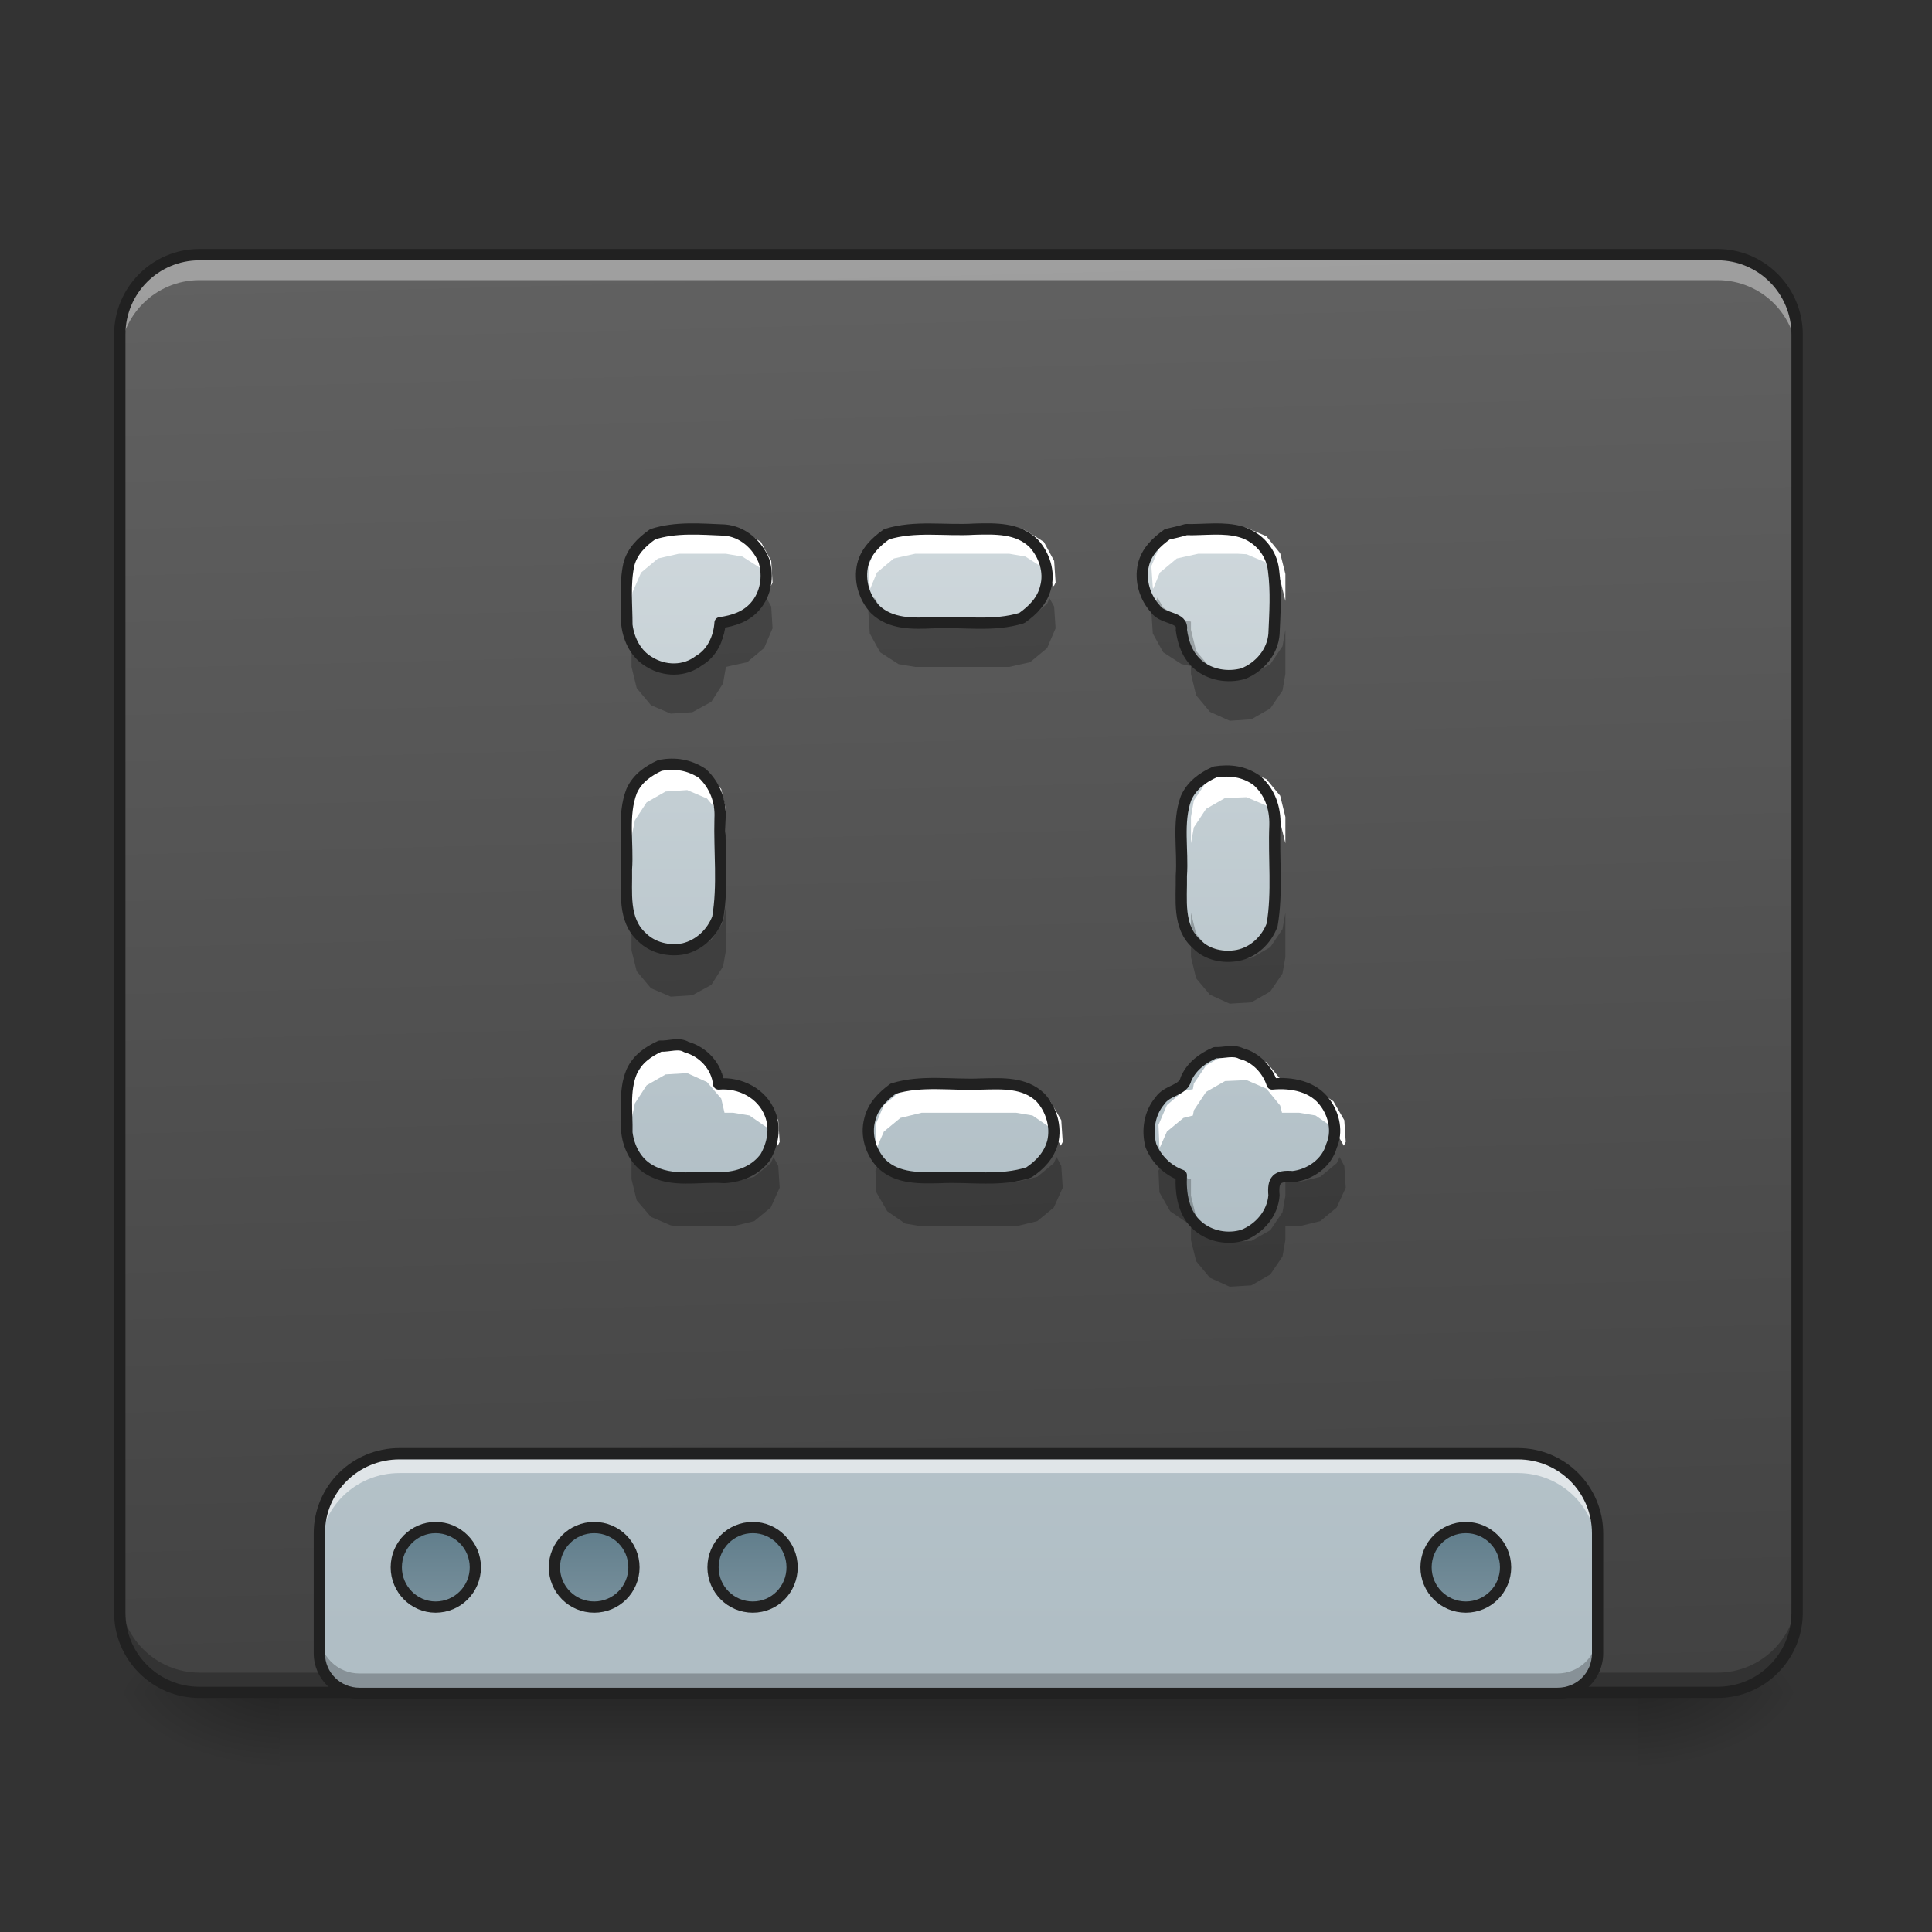 <?xml version="1.0" encoding="UTF-8"?>
<svg xmlns="http://www.w3.org/2000/svg" xmlns:xlink="http://www.w3.org/1999/xlink" width="16px" height="16px" viewBox="0 0 16 16" version="1.1">
<rect x="0" y="0" width="16" height="16" fill="#333333" stroke="none"/>
<defs>
<linearGradient id="linear0" gradientUnits="userSpaceOnUse" x1="254" y1="233.5" x2="254" y2="254.667" gradientTransform="matrix(0.031,0,0,0.031,-0,6.719)">
<stop offset="0" style="stop-color:rgb(0%,0%,0%);stop-opacity:0.275;"/>
<stop offset="1" style="stop-color:rgb(0%,0%,0%);stop-opacity:0;"/>
</linearGradient>
<radialGradient id="radial0" gradientUnits="userSpaceOnUse" cx="450.909" cy="189.579" fx="450.909" fy="189.579" r="21.167" gradientTransform="matrix(0,-0.039,-0.07,-0,26.727,31.798)">
<stop offset="0" style="stop-color:rgb(0%,0%,0%);stop-opacity:0.314;"/>
<stop offset="0.222" style="stop-color:rgb(0%,0%,0%);stop-opacity:0.275;"/>
<stop offset="1" style="stop-color:rgb(0%,0%,0%);stop-opacity:0;"/>
</radialGradient>
<radialGradient id="radial1" gradientUnits="userSpaceOnUse" cx="450.909" cy="189.579" fx="450.909" fy="189.579" r="21.167" gradientTransform="matrix(-0,0.039,0.07,0,-10.85,-3.764)">
<stop offset="0" style="stop-color:rgb(0%,0%,0%);stop-opacity:0.314;"/>
<stop offset="0.222" style="stop-color:rgb(0%,0%,0%);stop-opacity:0.275;"/>
<stop offset="1" style="stop-color:rgb(0%,0%,0%);stop-opacity:0;"/>
</radialGradient>
<radialGradient id="radial2" gradientUnits="userSpaceOnUse" cx="450.909" cy="189.579" fx="450.909" fy="189.579" r="21.167" gradientTransform="matrix(-0,-0.039,0.07,-0,-10.85,31.798)">
<stop offset="0" style="stop-color:rgb(0%,0%,0%);stop-opacity:0.314;"/>
<stop offset="0.222" style="stop-color:rgb(0%,0%,0%);stop-opacity:0.275;"/>
<stop offset="1" style="stop-color:rgb(0%,0%,0%);stop-opacity:0;"/>
</radialGradient>
<radialGradient id="radial3" gradientUnits="userSpaceOnUse" cx="450.909" cy="189.579" fx="450.909" fy="189.579" r="21.167" gradientTransform="matrix(0,0.039,-0.07,0,26.727,-3.764)">
<stop offset="0" style="stop-color:rgb(0%,0%,0%);stop-opacity:0.314;"/>
<stop offset="0.222" style="stop-color:rgb(0%,0%,0%);stop-opacity:0.275;"/>
<stop offset="1" style="stop-color:rgb(0%,0%,0%);stop-opacity:0;"/>
</radialGradient>
<linearGradient id="linear1" gradientUnits="userSpaceOnUse" x1="306.917" y1="-25.792" x2="305.955" y2="-135.329" gradientTransform="matrix(0.038,0,0,0.109,-2.927,16.821)">
<stop offset="0" style="stop-color:rgb(25.882%,25.882%,25.882%);stop-opacity:1;"/>
<stop offset="1" style="stop-color:rgb(38.039%,38.039%,38.039%);stop-opacity:1;"/>
</linearGradient>
<linearGradient id="linear2" gradientUnits="userSpaceOnUse" x1="1120" y1="1695.118" x2="1120" y2="255.118" gradientTransform="matrix(0.008,0,0,0.008,0,0.007)">
<stop offset="0" style="stop-color:rgb(69.02%,74.51%,77.255%);stop-opacity:1;"/>
<stop offset="1" style="stop-color:rgb(81.176%,84.706%,86.275%);stop-opacity:1;"/>
</linearGradient>
<linearGradient id="linear3" gradientUnits="userSpaceOnUse" x1="444.5" y1="185.875" x2="444.5" y2="148.833" gradientTransform="matrix(0.5,0,0,0.571,-105.833,106.338)">
<stop offset="0" style="stop-color:rgb(47.059%,56.471%,61.176%);stop-opacity:1;"/>
<stop offset="1" style="stop-color:rgb(37.647%,49.02%,54.51%);stop-opacity:1;"/>
</linearGradient>
<linearGradient id="linear4" gradientUnits="userSpaceOnUse" x1="444.5" y1="185.875" x2="444.5" y2="148.833" gradientTransform="matrix(0.5,0,0,0.571,-63.5,106.338)">
<stop offset="0" style="stop-color:rgb(47.059%,56.471%,61.176%);stop-opacity:1;"/>
<stop offset="1" style="stop-color:rgb(37.647%,49.02%,54.51%);stop-opacity:1;"/>
</linearGradient>
<linearGradient id="linear5" gradientUnits="userSpaceOnUse" x1="444.5" y1="185.875" x2="444.5" y2="148.833" gradientTransform="matrix(0.5,0,0,0.571,-21.167,106.338)">
<stop offset="0" style="stop-color:rgb(47.059%,56.471%,61.176%);stop-opacity:1;"/>
<stop offset="1" style="stop-color:rgb(37.647%,49.02%,54.51%);stop-opacity:1;"/>
</linearGradient>
<linearGradient id="linear6" gradientUnits="userSpaceOnUse" x1="444.5" y1="185.875" x2="444.5" y2="148.833" gradientTransform="matrix(0.5,0,0,0.571,169.333,106.338)">
<stop offset="0" style="stop-color:rgb(47.059%,56.471%,61.176%);stop-opacity:1;"/>
<stop offset="1" style="stop-color:rgb(37.647%,49.02%,54.51%);stop-opacity:1;"/>
</linearGradient>
<linearGradient id="linear7" gradientUnits="userSpaceOnUse" x1="254" y1="117.083" x2="254" y2="-78.708" >
<stop offset="0" style="stop-color:rgb(69.02%,74.51%,77.255%);stop-opacity:1;"/>
<stop offset="1" style="stop-color:rgb(81.176%,84.706%,86.275%);stop-opacity:1;"/>
</linearGradient>
</defs>
<g id="surface1">
<path style=" stroke:none;fill-rule:nonzero;fill:url(#linear0);" d="M 2.316 14.016 L 13.562 14.016 L 13.562 14.68 L 2.316 14.68 Z M 2.316 14.016 "/>
<path style=" stroke:none;fill-rule:nonzero;fill:url(#radial0);" d="M 13.562 14.016 L 14.883 14.016 L 14.883 13.355 L 13.562 13.355 Z M 13.562 14.016 "/>
<path style=" stroke:none;fill-rule:nonzero;fill:url(#radial1);" d="M 2.316 14.016 L 0.992 14.016 L 0.992 14.68 L 2.316 14.68 Z M 2.316 14.016 "/>
<path style=" stroke:none;fill-rule:nonzero;fill:url(#radial2);" d="M 2.316 14.016 L 0.992 14.016 L 0.992 13.355 L 2.316 13.355 Z M 2.316 14.016 "/>
<path style=" stroke:none;fill-rule:nonzero;fill:url(#radial3);" d="M 13.562 14.016 L 14.883 14.016 L 14.883 14.68 L 13.562 14.68 Z M 13.562 14.016 "/>
<path style=" stroke:none;fill-rule:nonzero;fill:url(#linear1);" d="M 1.652 2.109 L 14.223 2.109 C 14.59 2.109 14.883 2.406 14.883 2.77 L 14.883 13.355 C 14.883 13.723 14.59 14.016 14.223 14.016 L 1.652 14.016 C 1.289 14.016 0.992 13.723 0.992 13.355 L 0.992 2.77 C 0.992 2.406 1.289 2.109 1.652 2.109 Z M 1.652 2.109 "/>
<path style=" stroke:none;fill-rule:nonzero;fill:rgb(0%,0%,0%);fill-opacity:0.235;" d="M 1.652 14.023 C 1.289 14.023 0.992 13.727 0.992 13.363 L 0.992 13.191 C 0.992 13.555 1.289 13.852 1.652 13.852 L 14.223 13.852 C 14.59 13.852 14.883 13.555 14.883 13.191 L 14.883 13.363 C 14.883 13.727 14.59 14.023 14.223 14.023 Z M 1.652 14.023 "/>
<path style=" stroke:none;fill-rule:nonzero;fill:rgb(100%,100%,100%);fill-opacity:0.392;" d="M 1.652 2.148 C 1.289 2.148 0.992 2.441 0.992 2.809 L 0.992 2.98 C 0.992 2.613 1.289 2.32 1.652 2.32 L 14.223 2.32 C 14.59 2.32 14.883 2.613 14.883 2.98 L 14.883 2.809 C 14.883 2.441 14.59 2.148 14.223 2.148 Z M 1.652 2.148 "/>
<path style=" stroke:none;fill-rule:nonzero;fill:rgb(12.941%,12.941%,12.941%);fill-opacity:1;" d="M 1.652 2.062 C 1.262 2.062 0.945 2.379 0.945 2.77 L 0.945 13.355 C 0.945 13.746 1.262 14.062 1.652 14.062 L 14.223 14.062 C 14.613 14.062 14.93 13.746 14.93 13.355 L 14.93 2.77 C 14.93 2.379 14.613 2.062 14.223 2.062 Z M 1.652 2.156 L 14.223 2.156 C 14.562 2.156 14.836 2.43 14.836 2.77 L 14.836 13.355 C 14.836 13.695 14.562 13.969 14.223 13.969 L 1.652 13.969 C 1.312 13.969 1.039 13.695 1.039 13.355 L 1.039 2.77 C 1.039 2.43 1.312 2.156 1.652 2.156 Z M 1.652 2.156 "/>
<path style=" stroke:none;fill-rule:nonzero;fill:url(#linear2);" d="M 3.309 12.039 C 2.941 12.039 2.645 12.336 2.645 12.699 L 2.645 13.691 C 2.645 13.875 2.793 14.023 2.977 14.023 L 12.898 14.023 C 13.082 14.023 13.23 13.875 13.23 13.691 L 13.23 12.699 C 13.23 12.336 12.934 12.039 12.57 12.039 Z M 3.309 12.039 "/>
<path style="fill-rule:nonzero;fill:url(#linear3);stroke-width:3;stroke-linecap:round;stroke-linejoin:miter;stroke:rgb(12.941%,12.941%,12.941%);stroke-opacity:1;stroke-miterlimit:4;" d="M 116.364 191.336 C 122.238 191.336 126.988 196.086 126.988 201.96 C 126.988 207.835 122.238 212.584 116.364 212.584 C 110.614 212.584 105.865 207.835 105.865 201.96 C 105.865 196.086 110.614 191.336 116.364 191.336 Z M 116.364 191.336 " transform="matrix(0.031,0,0,0.031,0,6.719)"/>
<path style="fill-rule:nonzero;fill:url(#linear4);stroke-width:3;stroke-linecap:round;stroke-linejoin:miter;stroke:rgb(12.941%,12.941%,12.941%);stroke-opacity:1;stroke-miterlimit:4;" d="M 158.735 191.336 C 164.609 191.336 169.359 196.086 169.359 201.96 C 169.359 207.835 164.609 212.584 158.735 212.584 C 152.86 212.584 148.111 207.835 148.111 201.96 C 148.111 196.086 152.86 191.336 158.735 191.336 Z M 158.735 191.336 " transform="matrix(0.031,0,0,0.031,0,6.719)"/>
<path style="fill-rule:nonzero;fill:url(#linear5);stroke-width:3;stroke-linecap:round;stroke-linejoin:miter;stroke:rgb(12.941%,12.941%,12.941%);stroke-opacity:1;stroke-miterlimit:4;" d="M 201.106 191.336 C 206.98 191.336 211.605 196.086 211.605 201.96 C 211.605 207.835 206.98 212.584 201.106 212.584 C 195.231 212.584 190.482 207.835 190.482 201.96 C 190.482 196.086 195.231 191.336 201.106 191.336 Z M 201.106 191.336 " transform="matrix(0.031,0,0,0.031,0,6.719)"/>
<path style="fill-rule:nonzero;fill:url(#linear6);stroke-width:3;stroke-linecap:round;stroke-linejoin:miter;stroke:rgb(12.941%,12.941%,12.941%);stroke-opacity:1;stroke-miterlimit:4;" d="M 391.588 191.336 C 397.462 191.336 402.212 196.086 402.212 201.96 C 402.212 207.835 397.462 212.584 391.588 212.584 C 385.713 212.584 380.964 207.835 380.964 201.96 C 380.964 196.086 385.713 191.336 391.588 191.336 Z M 391.588 191.336 " transform="matrix(0.031,0,0,0.031,0,6.719)"/>
<path style=" stroke:none;fill-rule:nonzero;fill:rgb(100%,100%,100%);fill-opacity:0.588;" d="M 3.309 12.039 C 2.941 12.039 2.645 12.336 2.645 12.699 L 2.645 12.859 C 2.645 12.492 2.941 12.199 3.309 12.199 L 12.57 12.199 C 12.934 12.199 13.23 12.492 13.23 12.859 L 13.23 12.699 C 13.23 12.336 12.934 12.039 12.57 12.039 Z M 3.309 12.039 "/>
<path style=" stroke:none;fill-rule:nonzero;fill:rgb(0%,0%,0%);fill-opacity:0.235;" d="M 2.645 13.527 L 2.645 13.691 C 2.645 13.875 2.793 14.023 2.977 14.023 L 12.898 14.023 C 13.082 14.023 13.23 13.875 13.23 13.691 L 13.23 13.527 C 13.23 13.711 13.082 13.859 12.898 13.859 L 2.977 13.859 C 2.793 13.859 2.645 13.711 2.645 13.527 Z M 2.645 13.527 "/>
<path style=" stroke:none;fill-rule:nonzero;fill:rgb(12.941%,12.941%,12.941%);fill-opacity:1;" d="M 3.309 11.992 C 2.914 11.992 2.598 12.309 2.598 12.699 L 2.598 13.691 C 2.598 13.902 2.77 14.07 2.977 14.07 L 12.898 14.07 C 13.109 14.07 13.277 13.902 13.277 13.691 L 13.277 12.699 C 13.277 12.309 12.961 11.992 12.57 11.992 Z M 3.309 12.086 L 12.57 12.086 C 12.91 12.086 13.184 12.359 13.184 12.699 L 13.184 13.691 C 13.184 13.852 13.059 13.977 12.898 13.977 L 2.977 13.977 C 2.82 13.977 2.691 13.852 2.691 13.691 L 2.691 12.699 C 2.691 12.359 2.965 12.086 3.309 12.086 Z M 3.309 12.086 "/>
<path style="fill:none;stroke-width:25;stroke-linecap:round;stroke-linejoin:round;stroke:url(#linear7);stroke-dasharray:25,50;stroke-dashoffset:70;stroke-miterlimit:4;" d="M 349.217 85.346 L 179.858 85.346 L 179.858 -62.89 L 328.094 -62.89 L 328.094 106.469 " transform="matrix(0.031,0,0,0.031,0,6.719)"/>
<path style=" stroke:none;fill-rule:nonzero;fill:rgb(100%,100%,100%);fill-opacity:1;" d="M 5.621 4.363 L 5.449 4.406 L 5.309 4.523 L 5.238 4.688 L 5.23 4.754 L 5.23 4.977 L 5.238 4.906 L 5.309 4.742 L 5.449 4.625 L 5.621 4.586 L 6.012 4.586 L 6.148 4.609 L 6.301 4.707 L 6.383 4.855 L 6.398 4.824 L 6.387 4.645 L 6.301 4.488 L 6.148 4.391 L 6.012 4.363 Z M 7.578 4.363 L 7.402 4.406 L 7.262 4.523 L 7.191 4.688 L 7.203 4.867 L 7.207 4.875 L 7.262 4.742 L 7.402 4.625 L 7.578 4.586 L 8.359 4.586 L 8.492 4.609 L 8.645 4.707 L 8.727 4.855 L 8.742 4.824 L 8.73 4.645 L 8.645 4.488 L 8.492 4.391 L 8.359 4.363 Z M 9.922 4.363 L 9.746 4.406 L 9.605 4.523 L 9.535 4.688 L 9.547 4.867 L 9.551 4.875 L 9.605 4.742 L 9.746 4.625 L 9.922 4.586 L 10.254 4.586 L 10.324 4.59 L 10.488 4.66 L 10.602 4.801 L 10.645 4.977 L 10.645 4.754 L 10.602 4.582 L 10.488 4.441 L 10.324 4.371 L 10.254 4.363 Z M 5.691 6.324 L 5.512 6.336 L 5.355 6.422 L 5.258 6.574 L 5.23 6.707 L 5.23 6.93 L 5.258 6.793 L 5.355 6.645 L 5.512 6.555 L 5.691 6.543 L 5.855 6.613 L 5.973 6.754 L 6.012 6.93 L 6.012 6.707 L 5.973 6.535 L 5.855 6.395 Z M 10.324 6.383 L 10.145 6.391 L 9.988 6.48 L 9.887 6.629 L 9.863 6.766 L 9.863 6.984 L 9.887 6.852 L 9.988 6.699 L 10.145 6.609 L 10.324 6.602 L 10.488 6.672 L 10.602 6.809 L 10.645 6.984 L 10.645 6.766 L 10.602 6.59 L 10.488 6.453 Z M 5.691 8.668 L 5.512 8.68 L 5.355 8.766 L 5.258 8.918 L 5.23 9.055 L 5.23 9.273 L 5.258 9.137 L 5.355 8.988 L 5.512 8.898 L 5.691 8.887 L 5.855 8.961 L 5.973 9.098 L 6 9.215 L 6.07 9.215 L 6.207 9.238 L 6.355 9.34 L 6.441 9.488 L 6.457 9.457 L 6.445 9.277 L 6.355 9.121 L 6.207 9.02 L 6.07 8.996 L 6 8.996 L 5.973 8.879 L 5.855 8.738 Z M 10.324 8.727 L 10.145 8.734 L 9.988 8.824 L 9.887 8.973 L 9.879 9.02 L 9.801 9.035 L 9.664 9.152 L 9.594 9.316 L 9.602 9.496 L 9.605 9.504 L 9.664 9.371 L 9.801 9.258 L 9.879 9.238 L 9.887 9.195 L 9.988 9.043 L 10.145 8.953 L 10.324 8.945 L 10.488 9.016 L 10.602 9.156 L 10.617 9.215 L 10.758 9.215 L 10.895 9.238 L 11.043 9.34 L 11.129 9.488 L 11.145 9.457 L 11.133 9.277 L 11.043 9.121 L 10.895 9.02 L 10.758 8.996 L 10.617 8.996 L 10.602 8.934 L 10.488 8.797 Z M 7.633 8.996 L 7.457 9.035 L 7.32 9.152 L 7.25 9.316 L 7.258 9.496 L 7.262 9.504 L 7.32 9.371 L 7.457 9.258 L 7.633 9.215 L 8.414 9.215 L 8.551 9.238 L 8.699 9.34 L 8.785 9.488 L 8.801 9.457 L 8.789 9.277 L 8.699 9.121 L 8.551 9.02 L 8.414 8.996 Z M 7.633 8.996 "/>
<path style=" stroke:none;fill-rule:nonzero;fill:rgb(0%,0%,0%);fill-opacity:0.235;" d="M 7.242 4.949 L 7.191 5.066 L 7.203 5.246 L 7.289 5.402 L 7.441 5.5 L 7.578 5.523 L 8.359 5.523 L 8.531 5.484 L 8.672 5.367 L 8.742 5.203 L 8.73 5.023 L 8.691 4.953 L 8.672 5 L 8.531 5.117 L 8.359 5.156 L 7.578 5.156 L 7.441 5.133 L 7.289 5.031 Z M 9.586 4.949 L 9.535 5.066 L 9.547 5.246 L 9.633 5.402 L 9.785 5.5 L 9.863 5.516 L 9.863 5.582 L 9.906 5.758 L 10.02 5.895 L 10.184 5.969 L 10.363 5.957 L 10.52 5.867 L 10.621 5.719 L 10.645 5.582 L 10.645 5.215 L 10.621 5.352 L 10.52 5.5 L 10.363 5.59 L 10.184 5.598 L 10.02 5.527 L 9.906 5.391 L 9.863 5.215 L 9.863 5.148 L 9.785 5.133 L 9.633 5.031 Z M 6.348 4.953 L 6.328 5 L 6.188 5.117 L 6.012 5.156 L 5.988 5.293 L 5.891 5.441 L 5.734 5.531 L 5.555 5.543 L 5.391 5.469 L 5.273 5.332 L 5.23 5.156 L 5.23 5.523 L 5.273 5.699 L 5.391 5.84 L 5.555 5.91 L 5.734 5.898 L 5.891 5.812 L 5.988 5.66 L 6.012 5.523 L 6.188 5.484 L 6.328 5.367 L 6.398 5.203 L 6.387 5.023 Z M 5.23 7.5 L 5.23 7.871 L 5.273 8.043 L 5.391 8.184 L 5.555 8.254 L 5.734 8.242 L 5.891 8.156 L 5.988 8.004 L 6.012 7.871 L 6.012 7.5 L 5.988 7.637 L 5.891 7.785 L 5.734 7.875 L 5.555 7.887 L 5.391 7.812 L 5.273 7.676 Z M 9.863 7.559 L 9.863 7.926 L 9.906 8.102 L 10.02 8.238 L 10.184 8.312 L 10.363 8.301 L 10.52 8.211 L 10.621 8.062 L 10.645 7.926 L 10.645 7.559 L 10.621 7.695 L 10.52 7.844 L 10.363 7.934 L 10.184 7.941 L 10.02 7.871 L 9.906 7.734 Z M 5.234 9.41 L 5.23 9.434 L 5.23 9.766 L 5.273 9.941 L 5.391 10.078 L 5.555 10.148 L 5.621 10.156 L 6.07 10.156 L 6.246 10.113 L 6.383 10 L 6.457 9.836 L 6.445 9.656 L 6.406 9.582 L 6.383 9.633 L 6.246 9.746 L 6.07 9.789 L 5.621 9.789 L 5.555 9.781 L 5.391 9.711 L 5.273 9.57 Z M 7.301 9.578 L 7.25 9.695 L 7.258 9.875 L 7.348 10.031 L 7.496 10.133 L 7.633 10.156 L 8.414 10.156 L 8.59 10.113 L 8.727 10 L 8.801 9.836 L 8.789 9.656 L 8.75 9.582 L 8.727 9.633 L 8.59 9.746 L 8.414 9.789 L 7.633 9.789 L 7.496 9.762 L 7.348 9.664 Z M 9.645 9.578 L 9.594 9.695 L 9.602 9.875 L 9.691 10.031 L 9.84 10.133 L 9.863 10.137 L 9.863 10.27 L 9.906 10.445 L 10.02 10.582 L 10.184 10.656 L 10.363 10.645 L 10.52 10.555 L 10.621 10.406 L 10.645 10.27 L 10.645 10.156 L 10.758 10.156 L 10.934 10.113 L 11.07 10 L 11.145 9.836 L 11.133 9.656 L 11.094 9.582 L 11.07 9.633 L 10.934 9.746 L 10.758 9.789 L 10.645 9.789 L 10.645 9.902 L 10.621 10.039 L 10.52 10.188 L 10.363 10.277 L 10.184 10.285 L 10.02 10.215 L 9.906 10.078 L 9.863 9.902 L 9.863 9.766 L 9.84 9.762 L 9.691 9.664 Z M 9.645 9.578 "/>
<path style="fill:none;stroke-width:3;stroke-linecap:round;stroke-linejoin:round;stroke:rgb(12.941%,12.941%,12.941%);stroke-opacity:1;stroke-miterlimit:4;" d="M 174.358 -74.013 C 171.359 -71.889 168.859 -69.389 167.984 -65.889 C 166.859 -60.64 167.484 -55.14 167.484 -49.766 C 167.984 -45.766 169.984 -41.892 173.483 -39.892 C 177.483 -37.392 182.858 -37.267 186.732 -40.267 C 190.232 -42.266 192.107 -46.391 192.357 -50.391 C 195.981 -50.891 199.356 -52.016 201.731 -54.765 C 204.605 -58.015 205.355 -62.765 204.106 -66.889 C 202.356 -71.264 198.356 -74.763 193.607 -75.138 C 187.232 -75.388 180.483 -76.013 174.358 -74.013 Z M 236.852 -74.013 C 233.853 -71.889 231.353 -69.389 230.478 -65.889 C 229.478 -61.64 230.853 -57.14 233.728 -54.015 C 237.977 -49.891 243.977 -50.141 249.476 -50.391 C 257.35 -50.766 265.35 -49.266 272.974 -51.641 C 275.974 -53.765 278.473 -56.265 279.348 -59.89 C 280.473 -64.014 278.973 -68.514 276.099 -71.639 C 271.849 -75.763 265.85 -75.513 260.35 -75.388 C 252.476 -74.888 244.352 -76.388 236.852 -74.013 Z M 311.845 -74.013 C 308.846 -71.889 306.346 -69.389 305.471 -65.889 C 304.471 -61.64 305.846 -57.14 308.721 -54.015 C 310.595 -51.266 316.22 -52.016 315.595 -48.516 C 316.095 -44.891 317.22 -41.642 320.094 -39.142 C 323.344 -36.392 327.969 -35.642 332.093 -36.767 C 336.468 -38.517 339.968 -42.516 340.342 -47.391 C 340.592 -53.015 340.967 -58.765 340.218 -64.389 C 339.718 -69.139 336.218 -73.264 331.593 -74.638 C 326.969 -76.013 321.719 -75.138 316.845 -75.263 C 315.22 -74.763 313.47 -74.388 311.845 -74.013 Z M 176.358 -12.269 C 173.108 -10.77 170.234 -8.77 168.734 -5.395 C 166.234 1.104 167.859 8.479 167.359 15.478 C 167.484 21.602 166.359 28.977 171.484 33.601 C 174.358 36.476 178.608 37.476 182.608 36.726 C 186.857 35.726 190.232 32.476 191.732 28.477 C 193.232 19.728 192.107 10.728 192.357 1.854 C 192.607 -2.645 190.982 -7.02 187.607 -10.145 C 184.107 -12.394 180.483 -13.019 176.358 -12.269 Z M 324.594 -10.52 C 321.219 -9.02 318.345 -6.895 316.845 -3.52 C 314.47 2.979 316.095 10.353 315.595 17.228 C 315.72 23.477 314.47 30.852 319.719 35.476 C 322.469 38.351 326.844 39.226 330.718 38.476 C 334.968 37.601 338.343 34.351 339.843 30.352 C 341.342 21.602 340.218 12.603 340.592 3.729 C 340.717 -0.895 339.218 -5.27 335.718 -8.27 C 332.343 -10.645 328.719 -11.144 324.594 -10.52 Z M 176.358 62.723 C 173.108 64.223 170.234 66.223 168.734 69.598 C 166.609 74.722 167.609 80.472 167.484 85.846 C 167.984 89.846 169.984 93.721 173.483 95.72 C 179.483 99.345 186.857 97.345 193.482 97.845 C 197.856 97.595 201.981 95.845 204.48 92.346 C 206.48 88.846 207.23 84.596 205.73 80.847 C 203.606 75.347 197.731 72.348 191.982 72.848 C 191.482 68.098 187.857 64.223 183.357 62.973 C 181.358 61.724 178.733 62.848 176.358 62.723 Z M 324.594 64.473 C 321.219 65.973 318.345 68.098 316.845 71.473 C 316.095 74.722 311.845 74.347 309.845 77.347 C 307.096 80.597 306.346 85.221 307.471 89.346 C 308.97 92.971 311.845 95.845 315.595 97.22 C 315.345 102.095 316.095 107.469 320.094 110.844 C 323.344 113.594 327.969 114.469 332.093 113.219 C 336.468 111.469 339.968 107.469 340.342 102.595 C 339.968 98.47 341.092 97.22 345.342 97.595 C 349.967 97.095 354.466 93.97 355.716 89.346 C 357.341 85.721 356.466 81.222 354.091 77.972 C 350.966 73.472 345.092 72.348 339.843 72.848 C 338.718 69.223 335.593 65.723 331.593 64.723 C 329.469 63.598 326.844 64.598 324.594 64.473 Z M 238.602 74.097 C 235.727 76.222 233.228 78.722 232.353 82.347 C 231.228 86.471 232.603 91.096 235.603 94.22 C 239.852 98.22 245.852 97.97 251.351 97.845 C 259.225 97.47 267.224 98.97 274.849 96.47 C 277.848 94.47 280.223 91.971 281.223 88.346 C 282.223 84.221 280.848 79.597 277.973 76.472 C 273.724 72.348 267.724 72.723 262.225 72.848 C 254.351 73.222 246.226 71.723 238.602 74.097 Z M 238.602 74.097 " transform="matrix(0.031,0,0,0.031,0,6.719)"/>
</g>
</svg>
